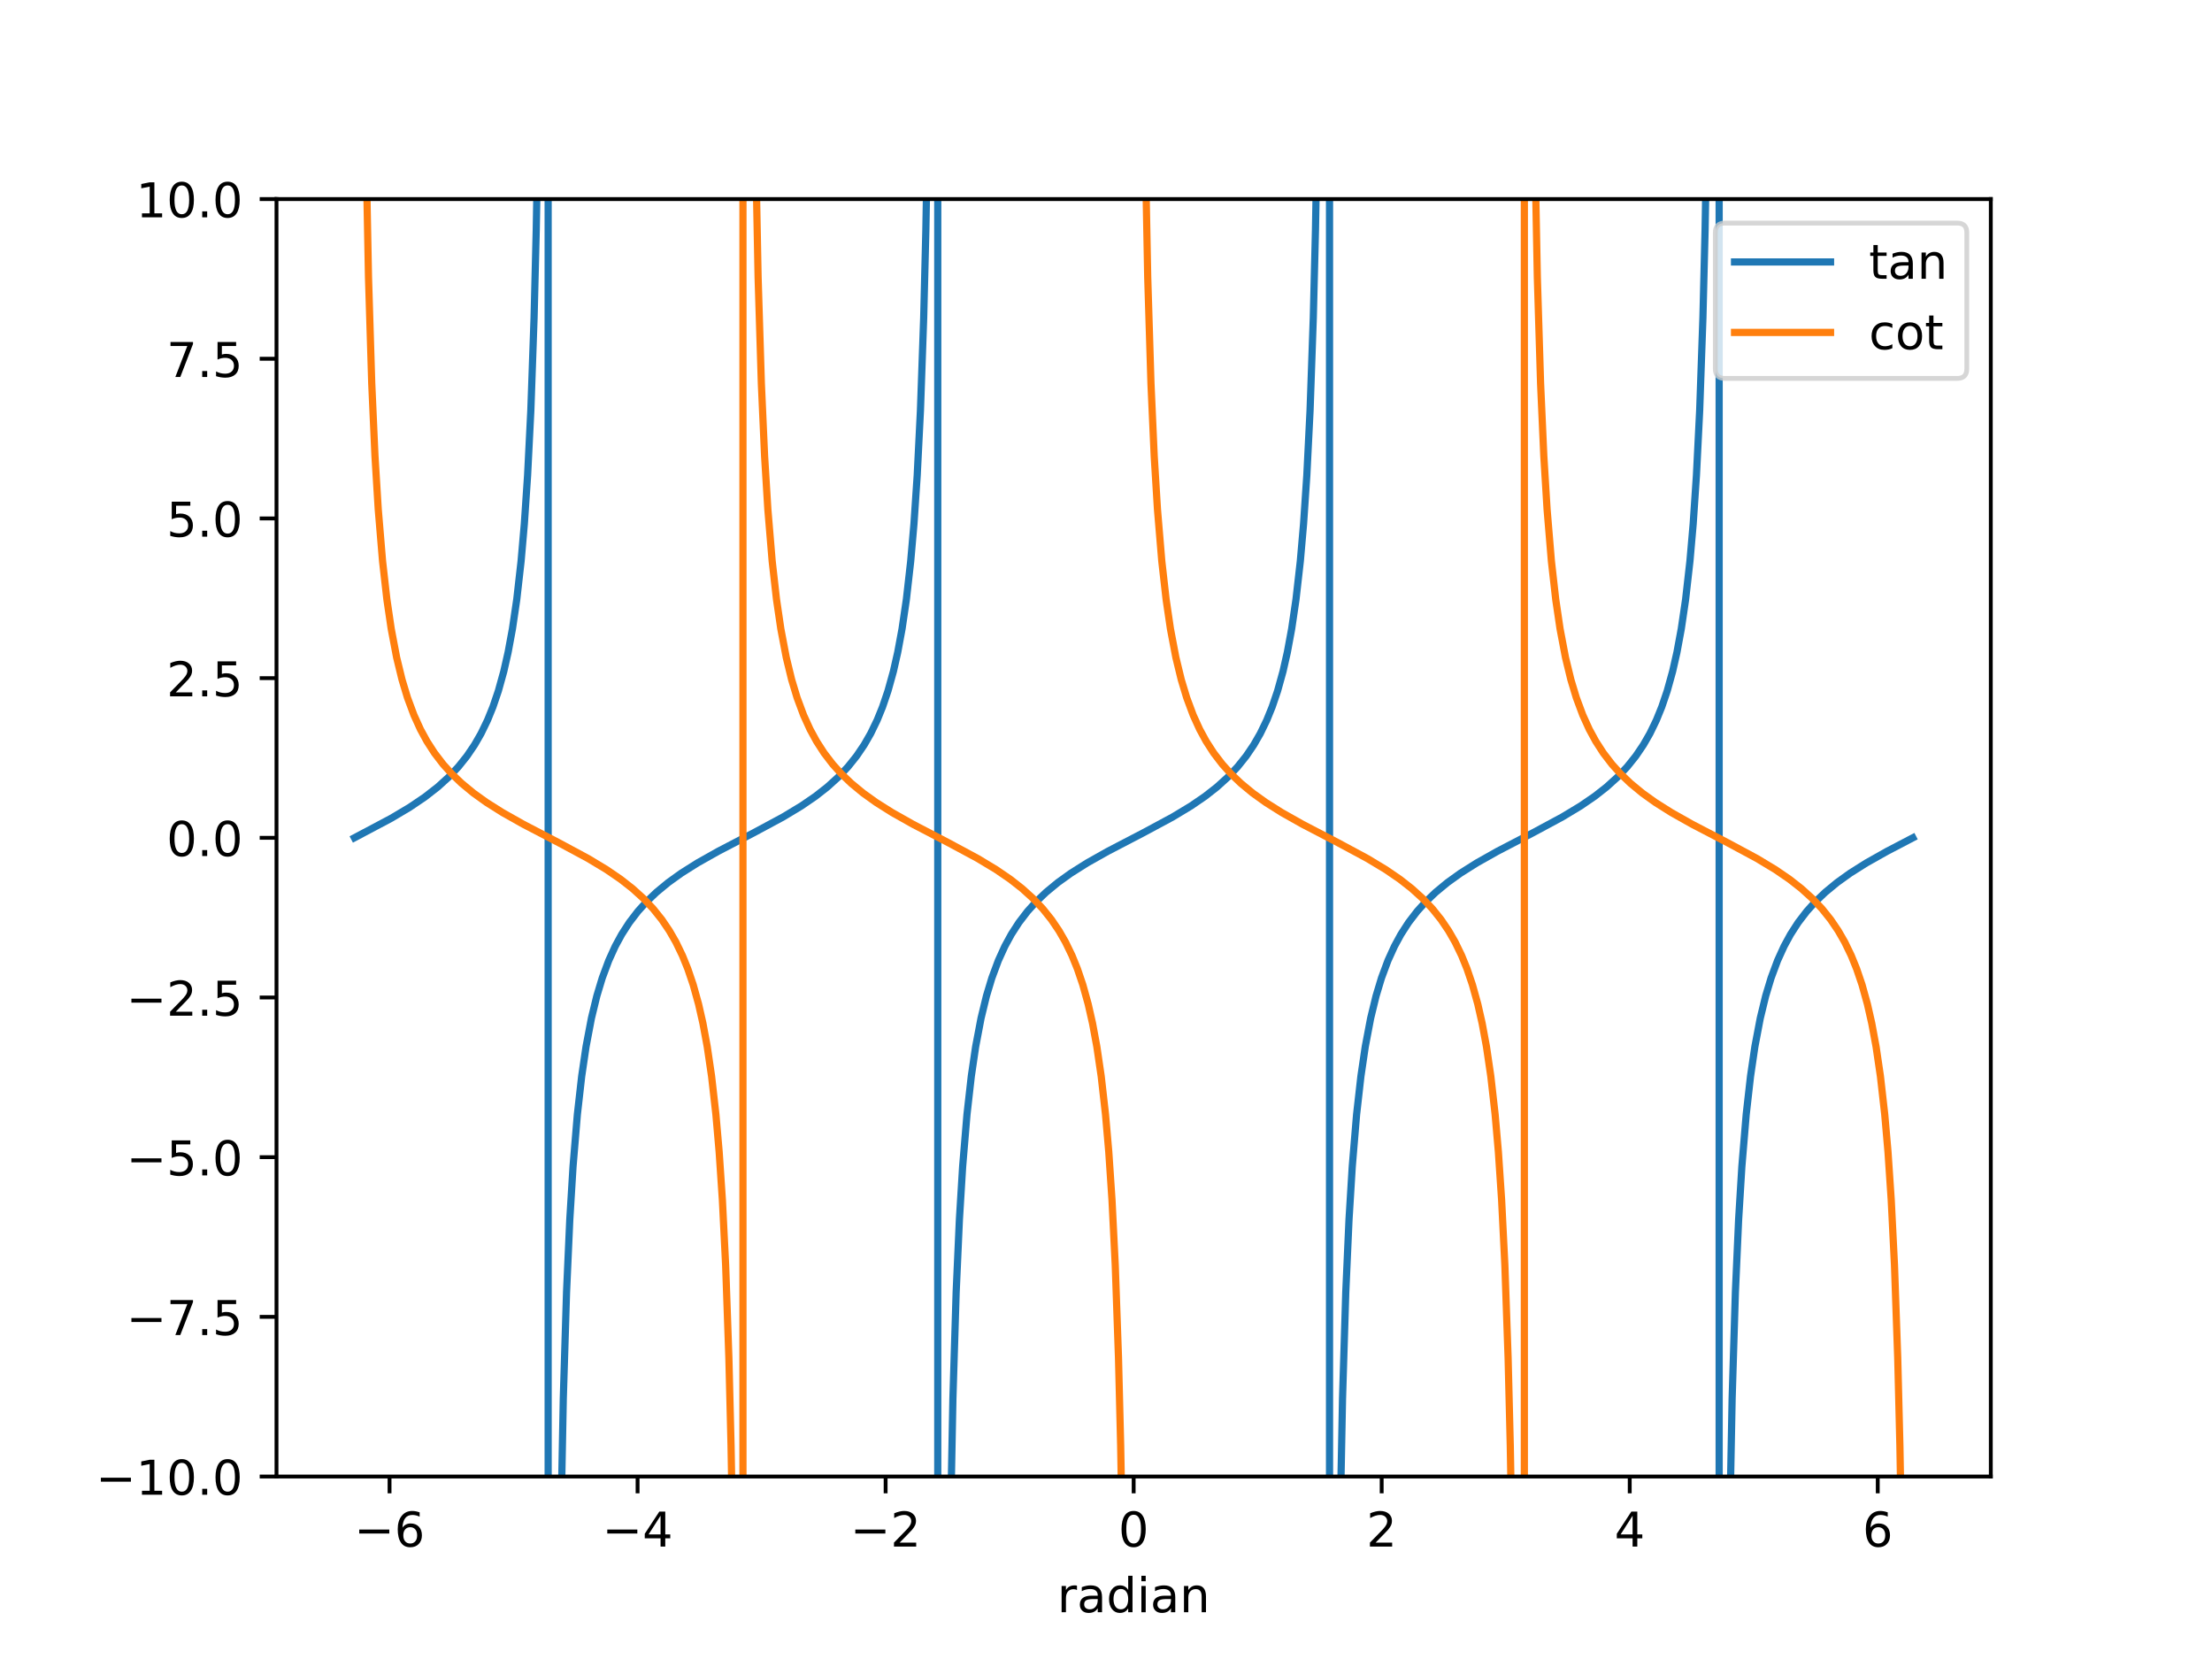 <?xml version="1.0" encoding="utf-8" standalone="no"?>
<!DOCTYPE svg PUBLIC "-//W3C//DTD SVG 1.1//EN"
  "http://www.w3.org/Graphics/SVG/1.1/DTD/svg11.dtd">
<!-- Created with matplotlib (https://matplotlib.org/) -->
<svg height="345.6pt" version="1.1" viewBox="0 0 460.8 345.6" width="460.8pt" xmlns="http://www.w3.org/2000/svg" xmlns:xlink="http://www.w3.org/1999/xlink">
 <defs>
  <style type="text/css">
*{stroke-linecap:butt;stroke-linejoin:round;}
  </style>
 </defs>
 <g id="figure_1">
  <g id="patch_1">
   <path d="M 0 345.6 
L 460.8 345.6 
L 460.8 0 
L 0 0 
z
" style="fill:#ffffff;"/>
  </g>
  <g id="axes_1">
   <g id="patch_2">
    <path d="M 57.6 307.584 
L 414.72 307.584 
L 414.72 41.472 
L 57.6 41.472 
z
" style="fill:#ffffff;"/>
   </g>
   <g id="matplotlib.axis_1">
    <g id="xtick_1">
     <g id="line2d_1">
      <defs>
       <path d="M 0 0 
L 0 3.5 
" id="m4d4b1773dd" style="stroke:#000000;stroke-width:0.8;"/>
      </defs>
      <g>
       <use style="stroke:#000000;stroke-width:0.8;" x="81.149" xlink:href="#m4d4b1773dd" y="307.584"/>
      </g>
     </g>
     <g id="text_1">
      <!-- −6 -->
      <defs>
       <path d="M 10.594 35.5 
L 73.188 35.5 
L 73.188 27.203 
L 10.594 27.203 
z
" id="DejaVuSans-8722"/>
       <path d="M 33.016 40.375 
Q 26.375 40.375 22.484 35.828 
Q 18.609 31.297 18.609 23.391 
Q 18.609 15.531 22.484 10.953 
Q 26.375 6.391 33.016 6.391 
Q 39.656 6.391 43.531 10.953 
Q 47.406 15.531 47.406 23.391 
Q 47.406 31.297 43.531 35.828 
Q 39.656 40.375 33.016 40.375 
z
M 52.594 71.297 
L 52.594 62.312 
Q 48.875 64.062 45.094 64.984 
Q 41.312 65.922 37.594 65.922 
Q 27.828 65.922 22.672 59.328 
Q 17.531 52.734 16.797 39.406 
Q 19.672 43.656 24.016 45.922 
Q 28.375 48.188 33.594 48.188 
Q 44.578 48.188 50.953 41.516 
Q 57.328 34.859 57.328 23.391 
Q 57.328 12.156 50.688 5.359 
Q 44.047 -1.422 33.016 -1.422 
Q 20.359 -1.422 13.672 8.266 
Q 6.984 17.969 6.984 36.375 
Q 6.984 53.656 15.188 63.938 
Q 23.391 74.219 37.203 74.219 
Q 40.922 74.219 44.703 73.484 
Q 48.484 72.75 52.594 71.297 
z
" id="DejaVuSans-54"/>
      </defs>
      <g transform="translate(73.778 322.182)scale(0.1 -0.1)">
       <use xlink:href="#DejaVuSans-8722"/>
       <use x="83.789" xlink:href="#DejaVuSans-54"/>
      </g>
     </g>
    </g>
    <g id="xtick_2">
     <g id="line2d_2">
      <g>
       <use style="stroke:#000000;stroke-width:0.8;" x="132.819" xlink:href="#m4d4b1773dd" y="307.584"/>
      </g>
     </g>
     <g id="text_2">
      <!-- −4 -->
      <defs>
       <path d="M 37.797 64.312 
L 12.891 25.391 
L 37.797 25.391 
z
M 35.203 72.906 
L 47.609 72.906 
L 47.609 25.391 
L 58.016 25.391 
L 58.016 17.188 
L 47.609 17.188 
L 47.609 0 
L 37.797 0 
L 37.797 17.188 
L 4.891 17.188 
L 4.891 26.703 
z
" id="DejaVuSans-52"/>
      </defs>
      <g transform="translate(125.448 322.182)scale(0.1 -0.1)">
       <use xlink:href="#DejaVuSans-8722"/>
       <use x="83.789" xlink:href="#DejaVuSans-52"/>
      </g>
     </g>
    </g>
    <g id="xtick_3">
     <g id="line2d_3">
      <g>
       <use style="stroke:#000000;stroke-width:0.8;" x="184.49" xlink:href="#m4d4b1773dd" y="307.584"/>
      </g>
     </g>
     <g id="text_3">
      <!-- −2 -->
      <defs>
       <path d="M 19.188 8.297 
L 53.609 8.297 
L 53.609 0 
L 7.328 0 
L 7.328 8.297 
Q 12.938 14.109 22.625 23.891 
Q 32.328 33.688 34.812 36.531 
Q 39.547 41.844 41.422 45.531 
Q 43.312 49.219 43.312 52.781 
Q 43.312 58.594 39.234 62.25 
Q 35.156 65.922 28.609 65.922 
Q 23.969 65.922 18.812 64.312 
Q 13.672 62.703 7.812 59.422 
L 7.812 69.391 
Q 13.766 71.781 18.938 73 
Q 24.125 74.219 28.422 74.219 
Q 39.75 74.219 46.484 68.547 
Q 53.219 62.891 53.219 53.422 
Q 53.219 48.922 51.531 44.891 
Q 49.859 40.875 45.406 35.406 
Q 44.188 33.984 37.641 27.219 
Q 31.109 20.453 19.188 8.297 
z
" id="DejaVuSans-50"/>
      </defs>
      <g transform="translate(177.119 322.182)scale(0.1 -0.1)">
       <use xlink:href="#DejaVuSans-8722"/>
       <use x="83.789" xlink:href="#DejaVuSans-50"/>
      </g>
     </g>
    </g>
    <g id="xtick_4">
     <g id="line2d_4">
      <g>
       <use style="stroke:#000000;stroke-width:0.8;" x="236.16" xlink:href="#m4d4b1773dd" y="307.584"/>
      </g>
     </g>
     <g id="text_4">
      <!-- 0 -->
      <defs>
       <path d="M 31.781 66.406 
Q 24.172 66.406 20.328 58.906 
Q 16.5 51.422 16.5 36.375 
Q 16.5 21.391 20.328 13.891 
Q 24.172 6.391 31.781 6.391 
Q 39.453 6.391 43.281 13.891 
Q 47.125 21.391 47.125 36.375 
Q 47.125 51.422 43.281 58.906 
Q 39.453 66.406 31.781 66.406 
z
M 31.781 74.219 
Q 44.047 74.219 50.516 64.516 
Q 56.984 54.828 56.984 36.375 
Q 56.984 17.969 50.516 8.266 
Q 44.047 -1.422 31.781 -1.422 
Q 19.531 -1.422 13.062 8.266 
Q 6.594 17.969 6.594 36.375 
Q 6.594 54.828 13.062 64.516 
Q 19.531 74.219 31.781 74.219 
z
" id="DejaVuSans-48"/>
      </defs>
      <g transform="translate(232.979 322.182)scale(0.1 -0.1)">
       <use xlink:href="#DejaVuSans-48"/>
      </g>
     </g>
    </g>
    <g id="xtick_5">
     <g id="line2d_5">
      <g>
       <use style="stroke:#000000;stroke-width:0.8;" x="287.83" xlink:href="#m4d4b1773dd" y="307.584"/>
      </g>
     </g>
     <g id="text_5">
      <!-- 2 -->
      <g transform="translate(284.649 322.182)scale(0.1 -0.1)">
       <use xlink:href="#DejaVuSans-50"/>
      </g>
     </g>
    </g>
    <g id="xtick_6">
     <g id="line2d_6">
      <g>
       <use style="stroke:#000000;stroke-width:0.8;" x="339.501" xlink:href="#m4d4b1773dd" y="307.584"/>
      </g>
     </g>
     <g id="text_6">
      <!-- 4 -->
      <g transform="translate(336.32 322.182)scale(0.1 -0.1)">
       <use xlink:href="#DejaVuSans-52"/>
      </g>
     </g>
    </g>
    <g id="xtick_7">
     <g id="line2d_7">
      <g>
       <use style="stroke:#000000;stroke-width:0.8;" x="391.171" xlink:href="#m4d4b1773dd" y="307.584"/>
      </g>
     </g>
     <g id="text_7">
      <!-- 6 -->
      <g transform="translate(387.99 322.182)scale(0.1 -0.1)">
       <use xlink:href="#DejaVuSans-54"/>
      </g>
     </g>
    </g>
    <g id="text_8">
     <!-- radian -->
     <defs>
      <path d="M 41.109 46.297 
Q 39.594 47.172 37.812 47.578 
Q 36.031 48 33.891 48 
Q 26.266 48 22.188 43.047 
Q 18.109 38.094 18.109 28.812 
L 18.109 0 
L 9.078 0 
L 9.078 54.688 
L 18.109 54.688 
L 18.109 46.188 
Q 20.953 51.172 25.484 53.578 
Q 30.031 56 36.531 56 
Q 37.453 56 38.578 55.875 
Q 39.703 55.766 41.062 55.516 
z
" id="DejaVuSans-114"/>
      <path d="M 34.281 27.484 
Q 23.391 27.484 19.188 25 
Q 14.984 22.516 14.984 16.5 
Q 14.984 11.719 18.141 8.906 
Q 21.297 6.109 26.703 6.109 
Q 34.188 6.109 38.703 11.406 
Q 43.219 16.703 43.219 25.484 
L 43.219 27.484 
z
M 52.203 31.203 
L 52.203 0 
L 43.219 0 
L 43.219 8.297 
Q 40.141 3.328 35.547 0.953 
Q 30.953 -1.422 24.312 -1.422 
Q 15.922 -1.422 10.953 3.297 
Q 6 8.016 6 15.922 
Q 6 25.141 12.172 29.828 
Q 18.359 34.516 30.609 34.516 
L 43.219 34.516 
L 43.219 35.406 
Q 43.219 41.609 39.141 45 
Q 35.062 48.391 27.688 48.391 
Q 23 48.391 18.547 47.266 
Q 14.109 46.141 10.016 43.891 
L 10.016 52.203 
Q 14.938 54.109 19.578 55.047 
Q 24.219 56 28.609 56 
Q 40.484 56 46.344 49.844 
Q 52.203 43.703 52.203 31.203 
z
" id="DejaVuSans-97"/>
      <path d="M 45.406 46.391 
L 45.406 75.984 
L 54.391 75.984 
L 54.391 0 
L 45.406 0 
L 45.406 8.203 
Q 42.578 3.328 38.25 0.953 
Q 33.938 -1.422 27.875 -1.422 
Q 17.969 -1.422 11.734 6.484 
Q 5.516 14.406 5.516 27.297 
Q 5.516 40.188 11.734 48.094 
Q 17.969 56 27.875 56 
Q 33.938 56 38.25 53.625 
Q 42.578 51.266 45.406 46.391 
z
M 14.797 27.297 
Q 14.797 17.391 18.875 11.75 
Q 22.953 6.109 30.078 6.109 
Q 37.203 6.109 41.297 11.75 
Q 45.406 17.391 45.406 27.297 
Q 45.406 37.203 41.297 42.844 
Q 37.203 48.484 30.078 48.484 
Q 22.953 48.484 18.875 42.844 
Q 14.797 37.203 14.797 27.297 
z
" id="DejaVuSans-100"/>
      <path d="M 9.422 54.688 
L 18.406 54.688 
L 18.406 0 
L 9.422 0 
z
M 9.422 75.984 
L 18.406 75.984 
L 18.406 64.594 
L 9.422 64.594 
z
" id="DejaVuSans-105"/>
      <path d="M 54.891 33.016 
L 54.891 0 
L 45.906 0 
L 45.906 32.719 
Q 45.906 40.484 42.875 44.328 
Q 39.844 48.188 33.797 48.188 
Q 26.516 48.188 22.312 43.547 
Q 18.109 38.922 18.109 30.906 
L 18.109 0 
L 9.078 0 
L 9.078 54.688 
L 18.109 54.688 
L 18.109 46.188 
Q 21.344 51.125 25.703 53.562 
Q 30.078 56 35.797 56 
Q 45.219 56 50.047 50.172 
Q 54.891 44.344 54.891 33.016 
z
" id="DejaVuSans-110"/>
     </defs>
     <g transform="translate(220.244 335.861)scale(0.1 -0.1)">
      <use xlink:href="#DejaVuSans-114"/>
      <use x="41.113" xlink:href="#DejaVuSans-97"/>
      <use x="102.393" xlink:href="#DejaVuSans-100"/>
      <use x="165.869" xlink:href="#DejaVuSans-105"/>
      <use x="193.652" xlink:href="#DejaVuSans-97"/>
      <use x="254.932" xlink:href="#DejaVuSans-110"/>
     </g>
    </g>
   </g>
   <g id="matplotlib.axis_2">
    <g id="ytick_1">
     <g id="line2d_8">
      <defs>
       <path d="M 0 0 
L -3.5 0 
" id="m58f364f330" style="stroke:#000000;stroke-width:0.8;"/>
      </defs>
      <g>
       <use style="stroke:#000000;stroke-width:0.8;" x="57.6" xlink:href="#m58f364f330" y="307.584"/>
      </g>
     </g>
     <g id="text_9">
      <!-- −10.0 -->
      <defs>
       <path d="M 12.406 8.297 
L 28.516 8.297 
L 28.516 63.922 
L 10.984 60.406 
L 10.984 69.391 
L 28.422 72.906 
L 38.281 72.906 
L 38.281 8.297 
L 54.391 8.297 
L 54.391 0 
L 12.406 0 
z
" id="DejaVuSans-49"/>
       <path d="M 10.688 12.406 
L 21 12.406 
L 21 0 
L 10.688 0 
z
" id="DejaVuSans-46"/>
      </defs>
      <g transform="translate(19.955 311.383)scale(0.1 -0.1)">
       <use xlink:href="#DejaVuSans-8722"/>
       <use x="83.789" xlink:href="#DejaVuSans-49"/>
       <use x="147.412" xlink:href="#DejaVuSans-48"/>
       <use x="211.035" xlink:href="#DejaVuSans-46"/>
       <use x="242.822" xlink:href="#DejaVuSans-48"/>
      </g>
     </g>
    </g>
    <g id="ytick_2">
     <g id="line2d_9">
      <g>
       <use style="stroke:#000000;stroke-width:0.8;" x="57.6" xlink:href="#m58f364f330" y="274.32"/>
      </g>
     </g>
     <g id="text_10">
      <!-- −7.5 -->
      <defs>
       <path d="M 8.203 72.906 
L 55.078 72.906 
L 55.078 68.703 
L 28.609 0 
L 18.312 0 
L 43.219 64.594 
L 8.203 64.594 
z
" id="DejaVuSans-55"/>
       <path d="M 10.797 72.906 
L 49.516 72.906 
L 49.516 64.594 
L 19.828 64.594 
L 19.828 46.734 
Q 21.969 47.469 24.109 47.828 
Q 26.266 48.188 28.422 48.188 
Q 40.625 48.188 47.75 41.5 
Q 54.891 34.812 54.891 23.391 
Q 54.891 11.625 47.562 5.094 
Q 40.234 -1.422 26.906 -1.422 
Q 22.312 -1.422 17.547 -0.641 
Q 12.797 0.141 7.719 1.703 
L 7.719 11.625 
Q 12.109 9.234 16.797 8.062 
Q 21.484 6.891 26.703 6.891 
Q 35.156 6.891 40.078 11.328 
Q 45.016 15.766 45.016 23.391 
Q 45.016 31 40.078 35.438 
Q 35.156 39.891 26.703 39.891 
Q 22.75 39.891 18.812 39.016 
Q 14.891 38.141 10.797 36.281 
z
" id="DejaVuSans-53"/>
      </defs>
      <g transform="translate(26.317 278.119)scale(0.1 -0.1)">
       <use xlink:href="#DejaVuSans-8722"/>
       <use x="83.789" xlink:href="#DejaVuSans-55"/>
       <use x="147.412" xlink:href="#DejaVuSans-46"/>
       <use x="179.199" xlink:href="#DejaVuSans-53"/>
      </g>
     </g>
    </g>
    <g id="ytick_3">
     <g id="line2d_10">
      <g>
       <use style="stroke:#000000;stroke-width:0.8;" x="57.6" xlink:href="#m58f364f330" y="241.056"/>
      </g>
     </g>
     <g id="text_11">
      <!-- −5.0 -->
      <g transform="translate(26.317 244.855)scale(0.1 -0.1)">
       <use xlink:href="#DejaVuSans-8722"/>
       <use x="83.789" xlink:href="#DejaVuSans-53"/>
       <use x="147.412" xlink:href="#DejaVuSans-46"/>
       <use x="179.199" xlink:href="#DejaVuSans-48"/>
      </g>
     </g>
    </g>
    <g id="ytick_4">
     <g id="line2d_11">
      <g>
       <use style="stroke:#000000;stroke-width:0.8;" x="57.6" xlink:href="#m58f364f330" y="207.792"/>
      </g>
     </g>
     <g id="text_12">
      <!-- −2.5 -->
      <g transform="translate(26.317 211.591)scale(0.1 -0.1)">
       <use xlink:href="#DejaVuSans-8722"/>
       <use x="83.789" xlink:href="#DejaVuSans-50"/>
       <use x="147.412" xlink:href="#DejaVuSans-46"/>
       <use x="179.199" xlink:href="#DejaVuSans-53"/>
      </g>
     </g>
    </g>
    <g id="ytick_5">
     <g id="line2d_12">
      <g>
       <use style="stroke:#000000;stroke-width:0.8;" x="57.6" xlink:href="#m58f364f330" y="174.528"/>
      </g>
     </g>
     <g id="text_13">
      <!-- 0.0 -->
      <g transform="translate(34.697 178.327)scale(0.1 -0.1)">
       <use xlink:href="#DejaVuSans-48"/>
       <use x="63.623" xlink:href="#DejaVuSans-46"/>
       <use x="95.41" xlink:href="#DejaVuSans-48"/>
      </g>
     </g>
    </g>
    <g id="ytick_6">
     <g id="line2d_13">
      <g>
       <use style="stroke:#000000;stroke-width:0.8;" x="57.6" xlink:href="#m58f364f330" y="141.264"/>
      </g>
     </g>
     <g id="text_14">
      <!-- 2.5 -->
      <g transform="translate(34.697 145.063)scale(0.1 -0.1)">
       <use xlink:href="#DejaVuSans-50"/>
       <use x="63.623" xlink:href="#DejaVuSans-46"/>
       <use x="95.41" xlink:href="#DejaVuSans-53"/>
      </g>
     </g>
    </g>
    <g id="ytick_7">
     <g id="line2d_14">
      <g>
       <use style="stroke:#000000;stroke-width:0.8;" x="57.6" xlink:href="#m58f364f330" y="108"/>
      </g>
     </g>
     <g id="text_15">
      <!-- 5.0 -->
      <g transform="translate(34.697 111.799)scale(0.1 -0.1)">
       <use xlink:href="#DejaVuSans-53"/>
       <use x="63.623" xlink:href="#DejaVuSans-46"/>
       <use x="95.41" xlink:href="#DejaVuSans-48"/>
      </g>
     </g>
    </g>
    <g id="ytick_8">
     <g id="line2d_15">
      <g>
       <use style="stroke:#000000;stroke-width:0.8;" x="57.6" xlink:href="#m58f364f330" y="74.736"/>
      </g>
     </g>
     <g id="text_16">
      <!-- 7.5 -->
      <g transform="translate(34.697 78.535)scale(0.1 -0.1)">
       <use xlink:href="#DejaVuSans-55"/>
       <use x="63.623" xlink:href="#DejaVuSans-46"/>
       <use x="95.41" xlink:href="#DejaVuSans-53"/>
      </g>
     </g>
    </g>
    <g id="ytick_9">
     <g id="line2d_16">
      <g>
       <use style="stroke:#000000;stroke-width:0.8;" x="57.6" xlink:href="#m58f364f330" y="41.472"/>
      </g>
     </g>
     <g id="text_17">
      <!-- 10.0 -->
      <g transform="translate(28.334 45.271)scale(0.1 -0.1)">
       <use xlink:href="#DejaVuSans-49"/>
       <use x="63.623" xlink:href="#DejaVuSans-48"/>
       <use x="127.246" xlink:href="#DejaVuSans-46"/>
       <use x="159.033" xlink:href="#DejaVuSans-48"/>
      </g>
     </g>
    </g>
   </g>
   <g id="line2d_17">
    <path clip-path="url(#pd25d84730c)" d="M 73.833 174.528 
L 81.498 170.46 
L 85.331 168.182 
L 88.487 166.051 
L 91.193 163.944 
L 93.447 161.901 
L 95.476 159.751 
L 97.28 157.498 
L 98.858 155.168 
L 100.211 152.815 
L 101.564 150.022 
L 102.691 147.247 
L 103.818 143.927 
L 104.945 139.866 
L 105.847 135.886 
L 106.749 131.007 
L 107.651 124.871 
L 108.553 116.895 
L 109.229 109.129 
L 109.905 99.068 
L 110.582 85.498 
L 111.258 66.163 
L 111.709 47.934 
L 112.16 22.444 
L 112.454 -1 
M 114.189 -1 
L 114.189 346.6 
M 116.412 346.6 
L 116.669 326.612 
L 117.345 291.31 
L 118.022 269.202 
L 118.698 254.039 
L 119.375 242.979 
L 120.276 232.161 
L 121.178 224.185 
L 122.08 218.049 
L 123.207 212.102 
L 124.335 207.461 
L 125.462 203.724 
L 126.815 200.088 
L 128.167 197.116 
L 129.52 194.631 
L 131.098 192.185 
L 132.902 189.834 
L 134.705 187.834 
L 136.735 185.892 
L 139.215 183.845 
L 141.92 181.903 
L 145.302 179.769 
L 149.585 177.356 
L 157.025 173.481 
L 163.113 170.205 
L 166.945 167.894 
L 169.876 165.887 
L 172.356 163.944 
L 174.611 161.901 
L 176.64 159.751 
L 178.444 157.498 
L 180.022 155.168 
L 181.375 152.815 
L 182.727 150.022 
L 183.855 147.247 
L 184.982 143.927 
L 186.109 139.866 
L 187.011 135.886 
L 187.913 131.007 
L 188.815 124.871 
L 189.716 116.895 
L 190.393 109.129 
L 191.069 99.068 
L 191.745 85.498 
L 192.422 66.163 
L 192.873 47.934 
L 193.324 22.444 
L 193.618 -1 
M 195.353 -1 
L 195.353 346.6 
M 197.575 346.6 
L 197.833 326.612 
L 198.509 291.31 
L 199.185 269.202 
L 199.862 254.039 
L 200.538 242.979 
L 201.44 232.161 
L 202.342 224.185 
L 203.244 218.049 
L 204.371 212.102 
L 205.498 207.461 
L 206.625 203.724 
L 207.978 200.088 
L 209.331 197.116 
L 210.684 194.631 
L 212.262 192.185 
L 214.065 189.834 
L 215.869 187.834 
L 217.898 185.892 
L 220.378 183.845 
L 223.084 181.903 
L 226.465 179.769 
L 230.749 177.356 
L 238.189 173.481 
L 244.276 170.205 
L 248.109 167.894 
L 251.04 165.887 
L 253.52 163.944 
L 255.775 161.901 
L 257.804 159.751 
L 259.607 157.498 
L 261.185 155.168 
L 262.538 152.815 
L 263.891 150.022 
L 265.018 147.247 
L 266.145 143.927 
L 267.273 139.866 
L 268.175 135.886 
L 269.076 131.007 
L 269.978 124.871 
L 270.88 116.895 
L 271.556 109.129 
L 272.233 99.068 
L 272.909 85.498 
L 273.585 66.163 
L 274.036 47.934 
L 274.487 22.444 
L 274.781 -1 
M 276.967 -1 
L 276.967 346.6 
M 278.739 346.6 
L 278.996 326.612 
L 279.673 291.31 
L 280.349 269.202 
L 281.025 254.039 
L 281.702 242.979 
L 282.604 232.161 
L 283.505 224.185 
L 284.407 218.049 
L 285.535 212.102 
L 286.662 207.461 
L 287.789 203.724 
L 289.142 200.088 
L 290.495 197.116 
L 291.847 194.631 
L 293.425 192.185 
L 295.229 189.834 
L 297.033 187.834 
L 299.062 185.892 
L 301.542 183.845 
L 304.247 181.903 
L 307.629 179.769 
L 311.913 177.356 
L 319.353 173.481 
L 325.44 170.205 
L 329.273 167.894 
L 332.204 165.887 
L 334.684 163.944 
L 336.938 161.901 
L 338.967 159.751 
L 340.771 157.498 
L 342.349 155.168 
L 343.702 152.815 
L 345.055 150.022 
L 346.182 147.247 
L 347.309 143.927 
L 348.436 139.866 
L 349.338 135.886 
L 350.24 131.007 
L 351.142 124.871 
L 352.044 116.895 
L 352.72 109.129 
L 353.396 99.068 
L 354.073 85.498 
L 354.749 66.163 
L 355.2 47.934 
L 355.651 22.444 
L 355.945 -1 
M 358.131 -1 
L 358.131 346.6 
M 359.903 346.6 
L 360.16 326.612 
L 360.836 291.31 
L 361.513 269.202 
L 362.189 254.039 
L 362.865 242.979 
L 363.767 232.161 
L 364.669 224.185 
L 365.571 218.049 
L 366.698 212.102 
L 367.825 207.461 
L 368.953 203.724 
L 370.305 200.088 
L 371.658 197.116 
L 373.011 194.631 
L 374.589 192.185 
L 376.393 189.834 
L 378.196 187.834 
L 380.225 185.892 
L 382.705 183.845 
L 385.411 181.903 
L 388.793 179.769 
L 393.076 177.356 
L 398.487 174.528 
L 398.487 174.528 
" style="fill:none;stroke:#1f77b4;stroke-linecap:square;stroke-width:1.5;"/>
   </g>
   <g id="line2d_18">
    <path clip-path="url(#pd25d84730c)" d="M 75.793 -1 
L 76.087 22.444 
L 76.764 57.746 
L 77.44 79.854 
L 78.116 95.017 
L 78.793 106.077 
L 79.695 116.895 
L 80.596 124.871 
L 81.498 131.007 
L 82.625 136.954 
L 83.753 141.595 
L 84.88 145.332 
L 86.233 148.968 
L 87.585 151.94 
L 88.938 154.425 
L 90.516 156.871 
L 92.32 159.222 
L 94.124 161.222 
L 96.153 163.164 
L 98.633 165.211 
L 101.338 167.153 
L 104.72 169.287 
L 109.004 171.7 
L 116.444 175.575 
L 122.531 178.851 
L 126.364 181.162 
L 129.295 183.169 
L 131.775 185.112 
L 134.029 187.155 
L 136.058 189.305 
L 137.862 191.558 
L 139.44 193.888 
L 140.793 196.241 
L 142.145 199.034 
L 143.273 201.809 
L 144.4 205.129 
L 145.527 209.19 
L 146.429 213.17 
L 147.331 218.049 
L 148.233 224.185 
L 149.135 232.161 
L 149.811 239.927 
L 150.487 249.988 
L 151.164 263.558 
L 151.84 282.893 
L 152.291 301.122 
L 152.742 326.612 
L 152.999 346.6 
M 154.771 346.6 
L 154.771 -1 
M 156.957 -1 
L 157.251 22.444 
L 157.927 57.746 
L 158.604 79.854 
L 159.28 95.017 
L 159.956 106.077 
L 160.858 116.895 
L 161.76 124.871 
L 162.662 131.007 
L 163.789 136.954 
L 164.916 141.595 
L 166.044 145.332 
L 167.396 148.968 
L 168.749 151.94 
L 170.102 154.425 
L 171.68 156.871 
L 173.484 159.222 
L 175.287 161.222 
L 177.316 163.164 
L 179.796 165.211 
L 182.502 167.153 
L 185.884 169.287 
L 190.167 171.7 
L 197.607 175.575 
L 203.695 178.851 
L 207.527 181.162 
L 210.458 183.169 
L 212.938 185.112 
L 215.193 187.155 
L 217.222 189.305 
L 219.025 191.558 
L 220.604 193.888 
L 221.956 196.241 
L 223.309 199.034 
L 224.436 201.809 
L 225.564 205.129 
L 226.691 209.19 
L 227.593 213.17 
L 228.495 218.049 
L 229.396 224.185 
L 230.298 232.161 
L 230.975 239.927 
L 231.651 249.988 
L 232.327 263.558 
L 233.004 282.893 
L 233.455 301.122 
L 233.905 326.612 
L 234.163 346.6 
M 238.12 -1 
L 238.415 22.444 
L 239.091 57.746 
L 239.767 79.854 
L 240.444 95.017 
L 241.12 106.077 
L 242.022 116.895 
L 242.924 124.871 
L 243.825 131.007 
L 244.953 136.954 
L 246.08 141.595 
L 247.207 145.332 
L 248.56 148.968 
L 249.913 151.94 
L 251.265 154.425 
L 252.844 156.871 
L 254.647 159.222 
L 256.451 161.222 
L 258.48 163.164 
L 260.96 165.211 
L 263.665 167.153 
L 267.047 169.287 
L 271.331 171.7 
L 278.771 175.575 
L 284.858 178.851 
L 288.691 181.162 
L 291.622 183.169 
L 294.102 185.112 
L 296.356 187.155 
L 298.385 189.305 
L 300.189 191.558 
L 301.767 193.888 
L 303.12 196.241 
L 304.473 199.034 
L 305.6 201.809 
L 306.727 205.129 
L 307.855 209.19 
L 308.756 213.17 
L 309.658 218.049 
L 310.56 224.185 
L 311.462 232.161 
L 312.138 239.927 
L 312.815 249.988 
L 313.491 263.558 
L 314.167 282.893 
L 314.618 301.122 
L 315.069 326.612 
L 315.327 346.6 
M 317.549 346.6 
L 317.549 -1 
M 319.284 -1 
L 319.578 22.444 
L 320.255 57.746 
L 320.931 79.854 
L 321.607 95.017 
L 322.284 106.077 
L 323.185 116.895 
L 324.087 124.871 
L 324.989 131.007 
L 326.116 136.954 
L 327.244 141.595 
L 328.371 145.332 
L 329.724 148.968 
L 331.076 151.94 
L 332.429 154.425 
L 334.007 156.871 
L 335.811 159.222 
L 337.615 161.222 
L 339.644 163.164 
L 342.124 165.211 
L 344.829 167.153 
L 348.211 169.287 
L 352.495 171.7 
L 359.935 175.575 
L 366.022 178.851 
L 369.855 181.162 
L 372.785 183.169 
L 375.265 185.112 
L 377.52 187.155 
L 379.549 189.305 
L 381.353 191.558 
L 382.931 193.888 
L 384.284 196.241 
L 385.636 199.034 
L 386.764 201.809 
L 387.891 205.129 
L 389.018 209.19 
L 389.92 213.17 
L 390.822 218.049 
L 391.724 224.185 
L 392.625 232.161 
L 393.302 239.927 
L 393.978 249.988 
L 394.655 263.558 
L 395.331 282.893 
L 395.782 301.122 
L 396.233 326.612 
L 396.49 346.6 
L 396.49 346.6 
" style="fill:none;stroke:#ff7f0e;stroke-linecap:square;stroke-width:1.5;"/>
   </g>
   <g id="patch_3">
    <path d="M 57.6 307.584 
L 57.6 41.472 
" style="fill:none;stroke:#000000;stroke-linecap:square;stroke-linejoin:miter;stroke-width:0.8;"/>
   </g>
   <g id="patch_4">
    <path d="M 414.72 307.584 
L 414.72 41.472 
" style="fill:none;stroke:#000000;stroke-linecap:square;stroke-linejoin:miter;stroke-width:0.8;"/>
   </g>
   <g id="patch_5">
    <path d="M 57.6 307.584 
L 414.72 307.584 
" style="fill:none;stroke:#000000;stroke-linecap:square;stroke-linejoin:miter;stroke-width:0.8;"/>
   </g>
   <g id="patch_6">
    <path d="M 57.6 41.472 
L 414.72 41.472 
" style="fill:none;stroke:#000000;stroke-linecap:square;stroke-linejoin:miter;stroke-width:0.8;"/>
   </g>
   <g id="legend_1">
    <g id="patch_7">
     <path d="M 359.334 78.828 
L 407.72 78.828 
Q 409.72 78.828 409.72 76.828 
L 409.72 48.472 
Q 409.72 46.472 407.72 46.472 
L 359.334 46.472 
Q 357.334 46.472 357.334 48.472 
L 357.334 76.828 
Q 357.334 78.828 359.334 78.828 
z
" style="fill:#ffffff;opacity:0.8;stroke:#cccccc;stroke-linejoin:miter;"/>
    </g>
    <g id="line2d_19">
     <path d="M 361.334 54.57 
L 381.334 54.57 
" style="fill:none;stroke:#1f77b4;stroke-linecap:square;stroke-width:1.5;"/>
    </g>
    <g id="line2d_20"/>
    <g id="text_18">
     <!-- tan -->
     <defs>
      <path d="M 18.312 70.219 
L 18.312 54.688 
L 36.812 54.688 
L 36.812 47.703 
L 18.312 47.703 
L 18.312 18.016 
Q 18.312 11.328 20.141 9.422 
Q 21.969 7.516 27.594 7.516 
L 36.812 7.516 
L 36.812 0 
L 27.594 0 
Q 17.188 0 13.234 3.875 
Q 9.281 7.766 9.281 18.016 
L 9.281 47.703 
L 2.688 47.703 
L 2.688 54.688 
L 9.281 54.688 
L 9.281 70.219 
z
" id="DejaVuSans-116"/>
     </defs>
     <g transform="translate(389.334 58.07)scale(0.1 -0.1)">
      <use xlink:href="#DejaVuSans-116"/>
      <use x="39.209" xlink:href="#DejaVuSans-97"/>
      <use x="100.488" xlink:href="#DejaVuSans-110"/>
     </g>
    </g>
    <g id="line2d_21">
     <path d="M 361.334 69.249 
L 381.334 69.249 
" style="fill:none;stroke:#ff7f0e;stroke-linecap:square;stroke-width:1.5;"/>
    </g>
    <g id="line2d_22"/>
    <g id="text_19">
     <!-- cot -->
     <defs>
      <path d="M 48.781 52.594 
L 48.781 44.188 
Q 44.969 46.297 41.141 47.344 
Q 37.312 48.391 33.406 48.391 
Q 24.656 48.391 19.812 42.844 
Q 14.984 37.312 14.984 27.297 
Q 14.984 17.281 19.812 11.734 
Q 24.656 6.203 33.406 6.203 
Q 37.312 6.203 41.141 7.25 
Q 44.969 8.297 48.781 10.406 
L 48.781 2.094 
Q 45.016 0.344 40.984 -0.531 
Q 36.969 -1.422 32.422 -1.422 
Q 20.062 -1.422 12.781 6.344 
Q 5.516 14.109 5.516 27.297 
Q 5.516 40.672 12.859 48.328 
Q 20.219 56 33.016 56 
Q 37.156 56 41.109 55.141 
Q 45.062 54.297 48.781 52.594 
z
" id="DejaVuSans-99"/>
      <path d="M 30.609 48.391 
Q 23.391 48.391 19.188 42.75 
Q 14.984 37.109 14.984 27.297 
Q 14.984 17.484 19.156 11.844 
Q 23.344 6.203 30.609 6.203 
Q 37.797 6.203 41.984 11.859 
Q 46.188 17.531 46.188 27.297 
Q 46.188 37.016 41.984 42.703 
Q 37.797 48.391 30.609 48.391 
z
M 30.609 56 
Q 42.328 56 49.016 48.375 
Q 55.719 40.766 55.719 27.297 
Q 55.719 13.875 49.016 6.219 
Q 42.328 -1.422 30.609 -1.422 
Q 18.844 -1.422 12.172 6.219 
Q 5.516 13.875 5.516 27.297 
Q 5.516 40.766 12.172 48.375 
Q 18.844 56 30.609 56 
z
" id="DejaVuSans-111"/>
     </defs>
     <g transform="translate(389.334 72.749)scale(0.1 -0.1)">
      <use xlink:href="#DejaVuSans-99"/>
      <use x="54.98" xlink:href="#DejaVuSans-111"/>
      <use x="116.162" xlink:href="#DejaVuSans-116"/>
     </g>
    </g>
   </g>
  </g>
 </g>
 <defs>
  <clipPath id="pd25d84730c">
   <rect height="266.112" width="357.12" x="57.6" y="41.472"/>
  </clipPath>
 </defs>
</svg>
